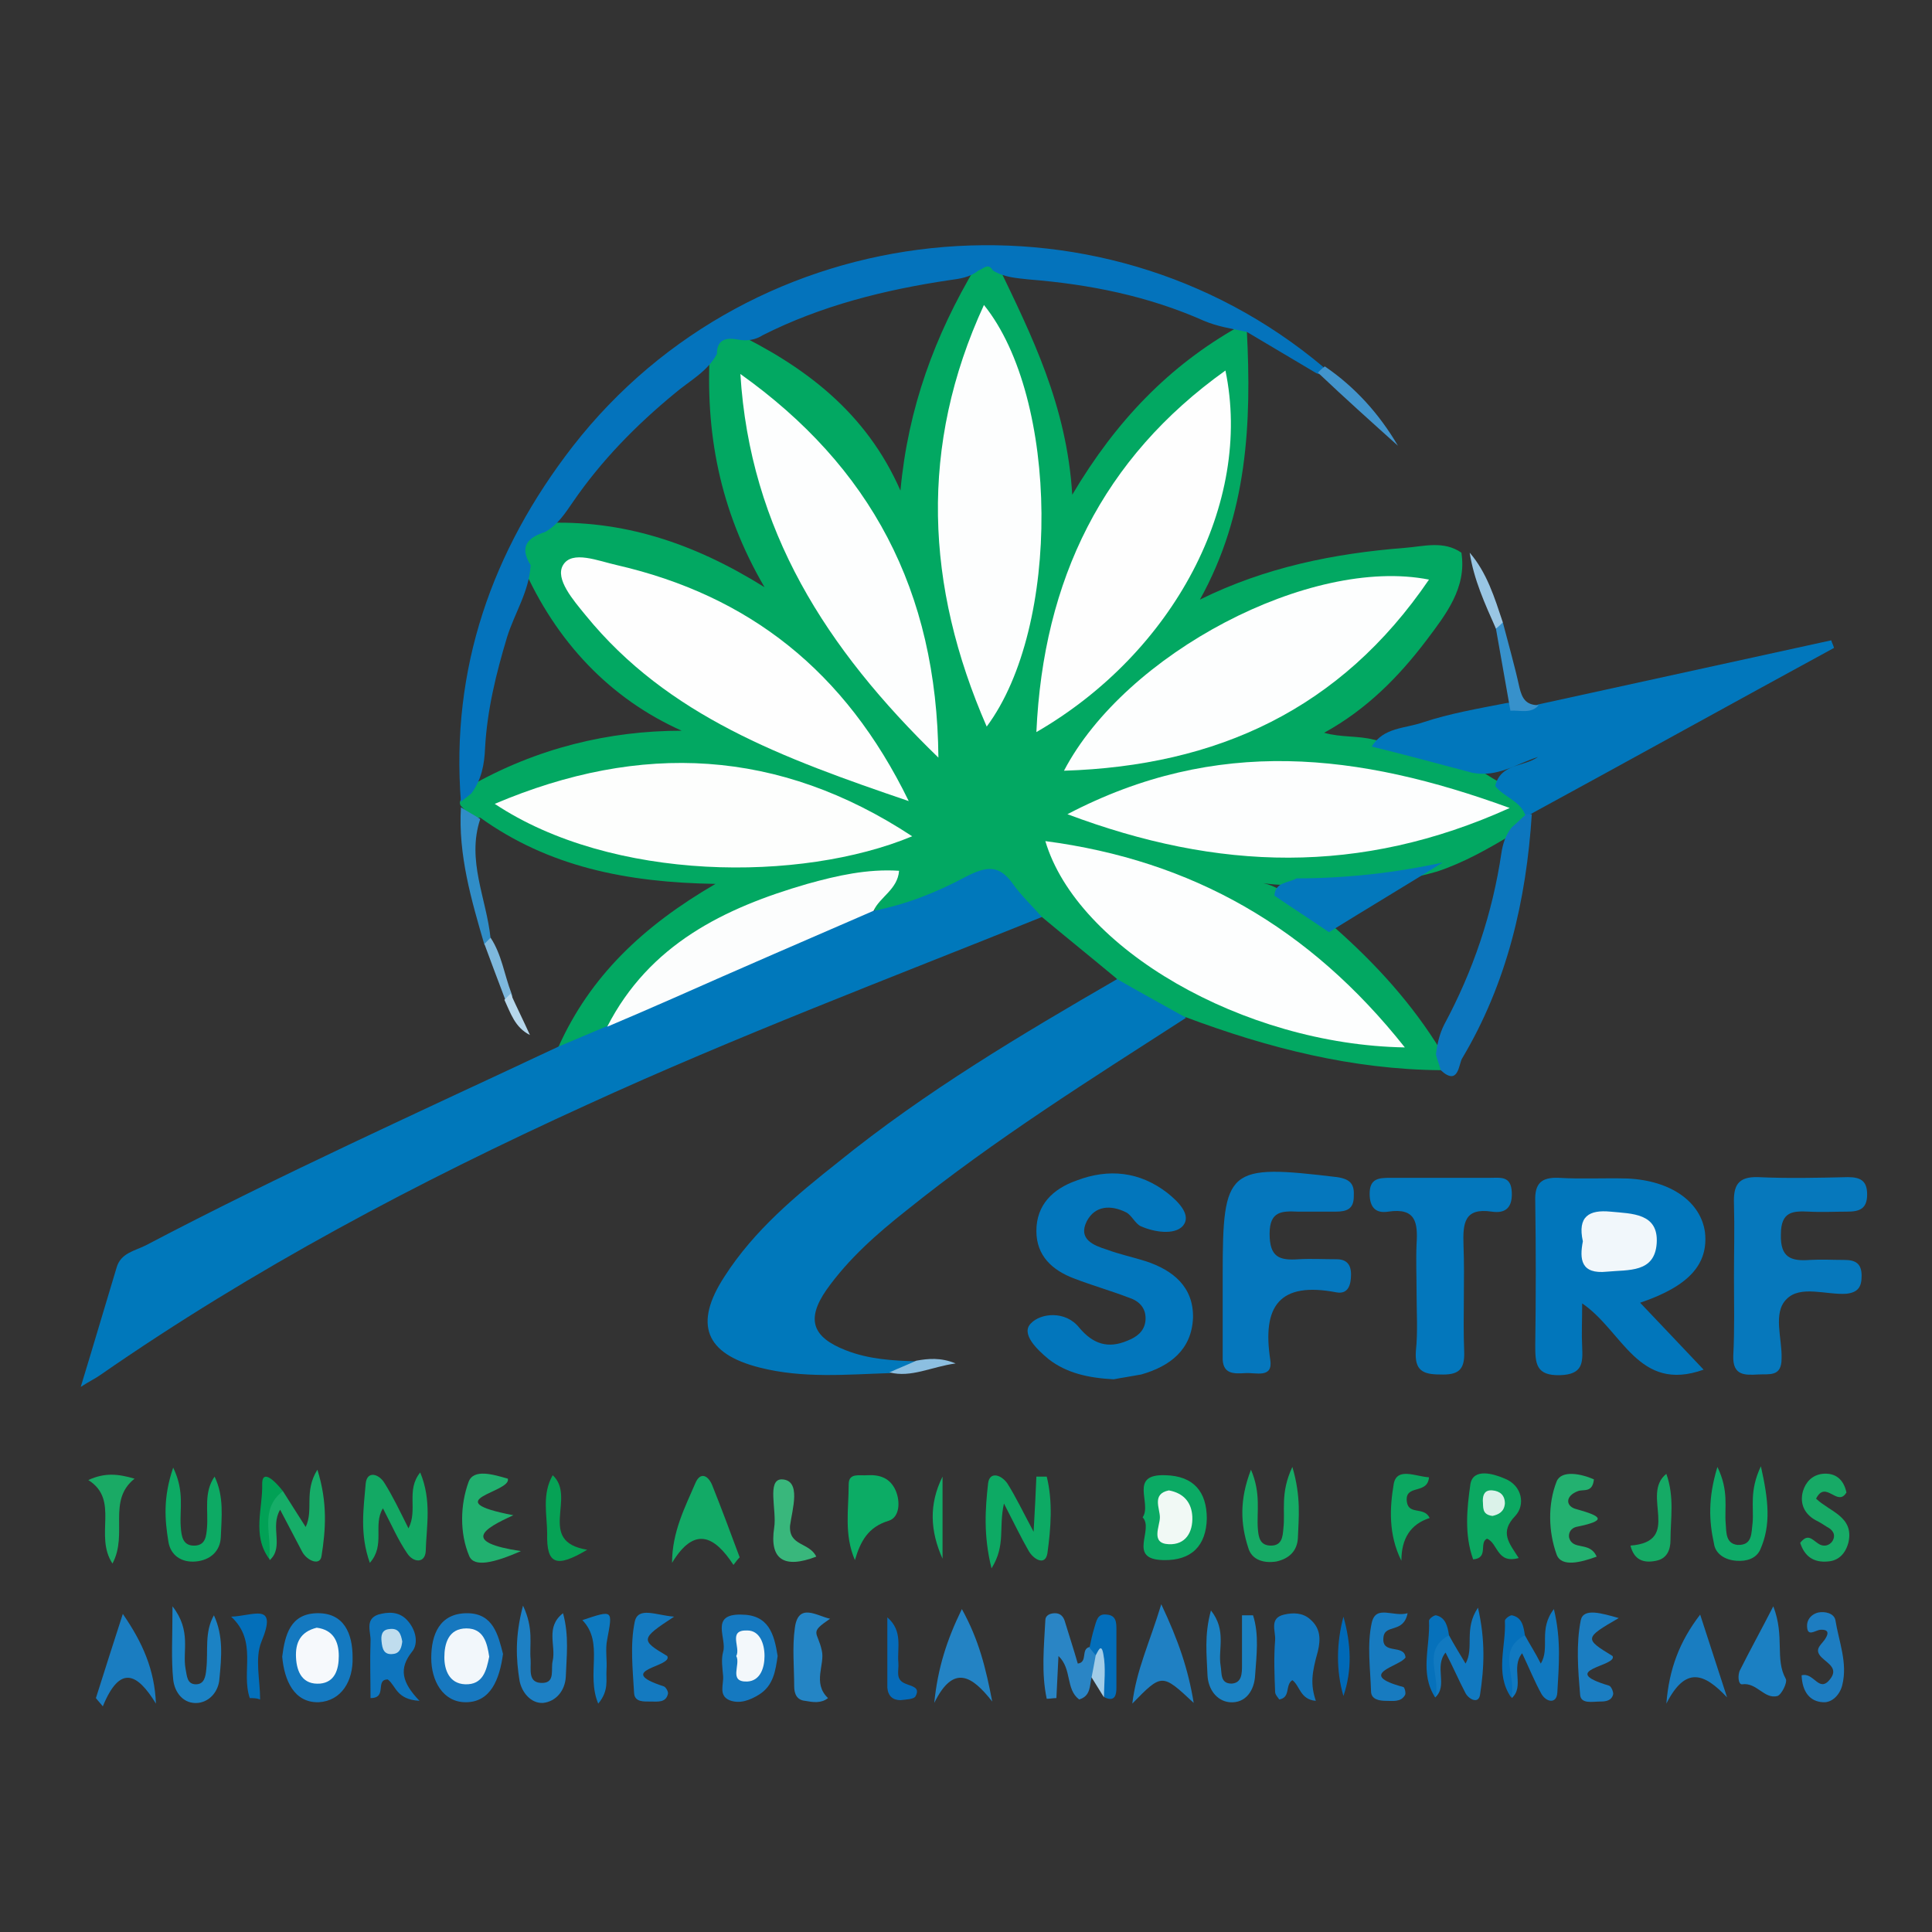 <?xml version="1.0" encoding="utf-8"?>
<!-- Generator: Adobe Illustrator 21.1.0, SVG Export Plug-In . SVG Version: 6.00 Build 0)  -->
<svg version="1.1" id="Layer_1" xmlns="http://www.w3.org/2000/svg" xmlns:xlink="http://www.w3.org/1999/xlink" x="0px" y="0px"
	 viewBox="0 0 280 280" style="enable-background:new 0 0 280 280;" xml:space="preserve">
<rect x="0" y="0" width="280" height="280" fill="#333333" stroke="none"/>
<style type="text/css">
	.st0{fill:#02A862;}
	.st1{fill:#0078BB;}
	.st2{fill:#0473BC;}
	.st3{fill:#0177BC;}
	.st4{fill:#0176BB;}
	.st5{fill:#0276BC;}
	.st6{fill:#0678BC;}
	.st7{fill:#0577BD;}
	.st8{fill:#0377BC;}
	.st9{fill:#0C76BE;}
	.st10{fill:#0DAA64;}
	.st11{fill:#13A964;}
	.st12{fill:#1479C0;}
	.st13{fill:#0BAA64;}
	.st14{fill:#1778BF;}
	.st15{fill:#1277BE;}
	.st16{fill:#12AA66;}
	.st17{fill:#0BA861;}
	.st18{fill:#21B06F;}
	.st19{fill:#0CAC65;}
	.st20{fill:#1A7DC1;}
	.st21{fill:#1579C0;}
	.st22{fill:#1B82C4;}
	.st23{fill:#197DC1;}
	.st24{fill:#2A85C5;}
	.st25{fill:#0EAB68;}
	.st26{fill:#1D80C4;}
	.st27{fill:#1F80C3;}
	.st28{fill:#1B82C3;}
	.st29{fill:#16AA65;}
	.st30{fill:#17AA66;}
	.st31{fill:#2383C4;}
	.st32{fill:#23B170;}
	.st33{fill:#16AD68;}
	.st34{fill:#2485C5;}
	.st35{fill:#0E75BE;}
	.st36{fill:#1B80C3;}
	.st37{fill:#1078BF;}
	.st38{fill:#1179C0;}
	.st39{fill:#1B7EC2;}
	.st40{fill:#147AC0;}
	.st41{fill:#1D7DC1;}
	.st42{fill:#39B77C;}
	.st43{fill:#177BC0;}
	.st44{fill:#0CA861;}
	.st45{fill:#308DC7;}
	.st46{fill:#0D79BF;}
	.st47{fill:#036EBA;}
	.st48{fill:#15AA65;}
	.st49{fill:#06A255;}
	.st50{fill:#1AAA65;}
	.st51{fill:#036FBA;}
	.st52{fill:#0069B7;}
	.st53{fill:#4294CC;}
	.st54{fill:#14AC68;}
	.st55{fill:#3791CB;}
	.st56{fill:#0570BB;}
	.st57{fill:#0671BB;}
	.st58{fill:#066BB9;}
	.st59{fill:#01A155;}
	.st60{fill:#99C6E4;}
	.st61{fill:#7EB8DD;}
	.st62{fill:#8CBFE1;}
	.st63{fill:#B6D7EC;}
	.st64{fill:#A2CCE7;}
	.st65{fill:#FEFEFE;}
	.st66{fill:#FDFEFE;}
	.st67{fill:#FDFEFD;}
	.st68{fill:#FCFDFD;}
	.st69{fill:#0378BC;}
	.st70{fill:#F1F7FB;}
	.st71{fill:#F6F9FC;}
	.st72{fill:#F1F9F5;}
	.st73{fill:#F2F7FB;}
	.st74{fill:#DBF2E9;}
	.st75{fill:#F3F8FB;}
	.st76{fill:#C0DDEE;}
</style>
<g>
	<g>
		<path class="st0" d="M208.8,155.1c-12.8-0.1-25-3.2-37-7.7c-4.3-0.2-7.4-2.3-10-5.6c-3.6-3-7.2-5.9-10.8-8.9
			c-0.7-0.4-1.7-0.4-2.2-1.1c-3.4-5.1-7.5-4.4-12.4-2.1c-2.9,1.4-6,3.9-9.7,2.2c-0.1-2.4,1.2-3.9,2.7-4.8
			c-16.3,1.7-31.3,7.1-41.1,22.2c-2.3,1.3-4.3,3.6-7.4,2.5c4.6-10.3,12.3-17.6,22.8-23.7c-12.9-0.2-24.2-2.5-34.1-9.6
			c-1.3,0.1-2-0.9-2.8-1.7c-0.2-0.3-0.2-0.6,0-0.9c0.2-0.8,0.6-1.4,1.2-1.9c9.8-5.6,20.3-8.1,30.8-8.1c-10.3-4.6-18.2-12.8-23.1-24
			c-1.3-3.2-0.1-5.2,3.1-6.1c11.3-0.5,21.6,2.8,32,9.3c-6.6-11.3-8.6-22.6-7.9-34.5c0.5-1.8,1.5-2.7,3.4-2.5
			c10.3,5,19.2,11.6,24.2,23c1.1-12,5-22.5,10.9-32.4c1-0.9,2-1.5,3.2-0.3c4.9,10.2,10,20.3,10.8,33.3c6.4-10.8,14.1-18.7,24-24.3
			c0.5,0,0.9,0.2,1.3,0.5c0.7,13.4,0.1,26.6-6.8,39c9.5-4.7,19.5-6.7,29.7-7.5c2.7-0.2,5.6-1.1,8.2,0.7c0.8,5.1-2.3,9-5,12.6
			c-4,5.3-8.7,10.1-14.9,13.5c2.5,0.7,4.9,0.4,7.2,1c4.8,1,9.7,1.9,14.3,3.9c1.3,0.6,2.5,1.5,3.8,2.2c1.8,1.2,4,2.1,4.2,4.7
			c-0.2,1.4-1.2,2.2-2.2,2.9c-3.5,2.1-7,4.1-10.9,5.4c-6.3,1.8-12.7,2.5-19.2,2.1c-2-0.1-3.9-0.1-6-0.4c0.9,0.2,1.6,0.5,2.3,0.9
			c2.8,1.6,5.3,3.7,8,5.5c6,5.3,11.3,11.1,15.5,18C209.2,153.3,209.6,154.2,208.8,155.1z"/>
		<path class="st1" d="M126.6,132c4.7-0.9,9.2-2.7,13.3-4.9c3.1-1.6,4.9-1.8,6.9,1c1.2,1.7,2.8,3.2,4.2,4.8
			c-22.1,8.9-44.3,17.3-65.9,27.2c-24.6,11.2-48.4,23.8-70.6,39.2c-0.7,0.5-1.4,0.8-2.8,1.7c1.9-6.2,3.5-11.7,5.2-17.3
			c0.6-2.1,2.6-2.4,4.2-3.2c19.6-10.3,39.8-19.4,59.8-28.8c2.4-1,4.7-2,7.1-3c4.4-4.7,10.6-5.9,16.1-8.2
			C111.5,137.5,118.6,133.4,126.6,132z"/>
		<path class="st1" d="M161.9,141.9c3.3,1.9,6.6,3.7,10,5.6c-13.8,8.9-27.7,17.6-40.5,27.9c-4.3,3.4-8.4,7-11.6,11.5
			c-3,4.3-2.1,6.9,2.8,8.8c3.3,1.3,6.8,1.5,10.3,1.6c-0.4,2.6-2.8,0.5-3.9,1.7c-6.3,0.2-12.6,0.8-18.9-0.8c-7.9-2-9.6-6.3-5.1-13.2
			c4.3-6.7,10.3-11.7,16.5-16.6C134.1,158.2,147.9,150,161.9,141.9z"/>
		<path class="st2" d="M106.9,49.2c-1.7-0.3-3,0-3,2.1c-1.4,2.6-4,3.9-6.1,5.7c-5.6,4.6-10.7,9.8-14.8,15.8c-1.1,1.6-2.2,3.3-4,4.3
			c-2.5,0.8-3.8,2.1-2.1,4.8c-0.2,3.8-2.3,6.9-3.4,10.4c-1.6,5.3-2.9,10.6-3.2,16.1c-0.1,2.4-0.5,4.6-2,6.6c-0.5,0.4-1,0.8-1.5,1.2
			c-1.5-19.3,4.5-36.4,16.2-51.5c26.3-33.8,76.1-39,108.8-11.5c0.1,0.8,0,1.3-1,0.9c-3.4-2-6.7-4-10.1-6c0,0-0.5-0.1-0.5-0.1
			c-1.9-0.4-3.8-0.7-5.7-1.5c-8.1-3.6-16.6-5.3-25.4-6c-1.8-0.2-3.6-0.3-5.2-1.3c-0.7-1.2-1.4-0.2-2.1,0c-1.2,1-2.7,1.2-4.2,1.4
			c-9.4,1.4-18.6,3.7-27.1,8C109.6,49.2,108.3,49.5,106.9,49.2z"/>
		<path class="st3" d="M213.4,112c-4.9-1.3-9.7-2.6-14.6-3.8c1.7-2.8,4.8-2.6,7.4-3.5c3.9-1.3,8-2,12.1-2.8c1.5-0.3,3,1.2,4.6,0.2
			c14.2-3.1,28.3-6.2,42.5-9.3c0.1,0.4,0.3,0.7,0.4,1.1c-14.7,8-29.3,16.1-44,24.1c-0.3,0.5-0.5,0.5-0.8,0c-0.8-2-3.1-2.5-4.3-4.1
			c0.8-3.3,4.1-2.7,6.2-4.2C219.8,110.7,217,112.7,213.4,112z"/>
		<path class="st4" d="M237.7,188.8c3.3,3.5,6.2,6.5,9.2,9.7c-9.5,3.4-11.7-5.6-17.6-9.6c0,2.5-0.1,4.4,0,6.3c0.1,2.3,0.1,4-3.2,4.1
			c-3.5,0.1-3.6-1.7-3.6-4.3c0.1-7,0.1-13.9,0-20.9c-0.1-2.6,0.9-3.5,3.4-3.4c3.3,0.2,6.6,0,10,0.1c6.3,0.3,10.6,3.4,11.2,7.8
			C247.6,183.2,244.8,186.4,237.7,188.8z"/>
		<path class="st5" d="M161.4,199.9c-3.7-0.2-6.8-0.9-9.4-2.9c-1.7-1.4-4.1-3.7-2.6-5.2c1.4-1.5,5-1.9,7,0.6c2,2.4,4.2,3.1,7,1.9
			c1.3-0.5,2.4-1.3,2.6-2.8c0.2-1.8-0.8-2.9-2.3-3.4c-2.6-1-5.4-1.8-8-2.8c-3.2-1.2-5.5-3.3-5.5-6.9c0-3.8,2.4-6.1,5.8-7.3
			c4.7-1.8,9.2-1.3,13.2,1.8c1.5,1.2,3.6,3.2,2.2,4.8c-1.2,1.3-4.1,0.9-6.1,0c-0.8-0.4-1.3-1.6-2.1-2c-2.2-1.1-4.5-1-5.7,1.3
			c-1.3,2.6,1,3.5,2.9,4.1c1.9,0.7,3.8,1.1,5.7,1.7c3.9,1.3,6.9,3.7,6.8,8.2c-0.2,4.6-3.3,7-7.5,8.2
			C163.8,199.5,162.4,199.7,161.4,199.9z"/>
		<path class="st6" d="M251.3,185c0-3.5,0.1-7,0-10.5c-0.1-2.6,0.5-4,3.5-3.9c4.3,0.2,8.6,0.1,13,0c1.8,0,2.8,0.5,2.8,2.5
			c0,2.1-1.1,2.5-2.9,2.5c-1.8,0-3.7,0.1-5.5,0c-2.3-0.1-4.1-0.1-4.1,3.3c-0.1,3.4,1.5,3.9,4.2,3.7c1.7-0.1,3.3,0,5,0
			c1.6,0,2.5,0.5,2.5,2.3c0,1.6-0.5,2.4-2.2,2.6c-2.9,0.2-6.7-1.3-8.7,0.8c-2,2-0.6,5.7-0.7,8.6c0,2.7-1.8,2.2-3.4,2.3
			c-1.9,0.1-3.7,0.2-3.6-2.7C251.4,192.6,251.3,188.8,251.3,185z"/>
		<path class="st7" d="M177.2,184.8c0-15.6,0.7-16.1,16.6-14.2c2,0.3,2.5,1.1,2.4,2.8c0,1.8-1,2.2-2.6,2.2c-1.8,0-3.7,0-5.5,0
			c-2.3-0.1-4.1-0.1-4.1,3.2c0,3.4,1.4,3.9,4.2,3.7c1.8-0.1,3.7,0,5.5,0c1.4,0,2.1,0.7,2.1,2.2c0,1.5-0.4,2.9-2.1,2.6
			c-8.3-1.6-10.8,2-9.6,9.8c0.4,2.7-2.1,1.8-3.6,1.9c-1.7,0.1-3.4,0.2-3.3-2.4C177.2,192.7,177.2,188.8,177.2,184.8z"/>
		<path class="st8" d="M205.3,187.3c0-2.3-0.1-4.7,0-7c0.2-3.1-0.1-5.3-4.1-4.7c-1.9,0.3-2.7-0.7-2.7-2.6c0-2.2,1.3-2.3,3-2.3
			c4.8,0,9.7,0,14.5,0c1.5,0,3-0.3,3.1,2.1c0.1,2.2-0.9,3.1-2.9,2.8c-4-0.6-4.2,1.7-4.1,4.8c0.2,5.2-0.1,10.3,0.1,15.5
			c0.1,2.7-0.9,3.4-3.5,3.3c-2.5,0-3.7-0.6-3.5-3.4C205.5,193,205.3,190.2,205.3,187.3z"/>
		<path class="st9" d="M221.2,118c0.3,0,0.5,0,0.8,0c-0.8,12.5-3.6,24.5-10.1,35.4c-0.5,0.8-0.5,4.1-3.1,1.7
			c-0.2-0.8-0.5-1.5-0.7-2.3c0.2-1.5,0.5-2.9,1.2-4.3c4.2-7.8,7-16.1,8.3-24.9c0.2-1.3,0.6-2.6,1.5-3.7
			C219.8,119.3,220.5,118.6,221.2,118z"/>
		<path class="st10" d="M145.5,217.9c-0.8,3.6,0.3,6-1.8,9.4c-1.2-4.8-0.9-8.7-0.5-12.3c0.2-1.8,1.9-1.3,2.8,0c1.2,1.9,2.2,4,3.8,7
			c0.2-3.4,0.3-5.7,0.4-8c0.5,0,1,0,1.5,0c0.9,3.6,0.6,7.5,0.1,11.1c-0.3,1.9-2,0.9-2.7-0.3C148,222.9,147,220.8,145.5,217.9z"/>
		<path class="st11" d="M60.9,213.4c1.7,4.1,0.9,7.8,0.8,11.4c-0.1,1.8-1.8,1.7-2.7,0.3c-1.3-1.9-2.2-4-3.5-6.5
			c-1.5,2.4,0.4,5.3-1.9,7.9c-1.5-4.2-0.9-7.9-0.6-11.5c0.2-1.9,1.9-1.4,2.7-0.1c1.2,1.9,2.2,4,3.5,6.6
			C60.6,218.8,58.8,216,60.9,213.4z"/>
		<path class="st12" d="M40.9,240.1c0.4-3.2,1.2-6.2,5-6.3c4-0.1,5.2,3,5.2,6.4c0.1,3.4-1.6,6.3-4.9,6.5
			C42.6,246.8,41.2,243.5,40.9,240.1z"/>
		<path class="st13" d="M165.6,219.9c1.4-2-2.1-6.3,3.3-6.1c4.1,0.1,6,2.4,6,6.3c-0.1,3.9-2.2,6.1-6.3,6
			C163.3,226,167.3,221.7,165.6,219.9z"/>
		<path class="st14" d="M72.9,239.7c-0.5,3.7-1.8,7-5.4,7c-3.3,0-5-3.1-5-6.4c0-3.4,1.2-6.5,5.2-6.5C71.5,233.8,72.2,237,72.9,239.7
			z"/>
		<path class="st15" d="M190.7,246.5c-2.3-0.2-2.3-2.2-3.4-3c-1.1,0.7-0.2,2.5-1.9,2.8c-0.2-0.3-0.6-0.7-0.6-1.1
			c-0.1-2.5-0.2-5,0-7.5c0.1-1.3-0.9-3.2,1.3-3.7c1.3-0.3,2.7-0.3,3.8,0.7c1.5,1.3,1.5,2.9,1.1,4.6
			C190.1,242.5,189.9,244.1,190.7,246.5z"/>
		<path class="st16" d="M106.3,226.8c-2.8-4.3-5.7-5.6-8.9-0.3c0-4.5,1.9-8.1,3.4-11.6c0.7-1.6,1.8-1.1,2.4,0.3
			c1.4,3.5,2.7,7,4,10.5C106.9,226,106.6,226.4,106.3,226.8z"/>
		<path class="st17" d="M220.1,225.8c-3.2,0.9-3-2.2-4.6-2.8c-1.2,0.6,0.3,2.8-2,3c-1.3-3.6-0.9-7.4-0.4-10.9c0.4-2.4,3.4-1.5,5-0.8
			c2.5,1,3,3.8,1.5,5.4C217.3,222.1,218.7,223.6,220.1,225.8z"/>
		<path class="st18" d="M75.5,224.8c-3.9,1.7-6.8,2.4-7.5,0.7c-1.4-3.3-1.3-7.4-0.1-10.7c0.7-2,3.6-1.1,5.7-0.5
			c0.6,2-10.6,3.1,0.8,5.3C70,221.6,66.9,223.5,75.5,224.8z"/>
		<path class="st19" d="M123.9,226.1c-1.6-3.7-0.9-7.4-0.9-11c0-1.7,1.6-1.2,2.7-1.3c1.8-0.1,3.3,0.4,4.1,2.2c0.7,1.6,0.6,3.9-1,4.4
			C125.8,221.3,124.7,223.4,123.9,226.1z"/>
		<path class="st20" d="M17.8,233.9c2.9,4.2,4.6,8.1,4.8,13c-2.7-4.4-5.2-5.7-7.7,0.4c-0.3-0.4-0.7-0.8-1-1.2
			C15.2,242,16.5,237.9,17.8,233.9z"/>
		<path class="st21" d="M112.7,240c-0.3,2.1-0.6,4.3-2.7,5.6c-1.3,0.8-2.8,1.4-4.3,0.8c-1.6-0.7-0.8-2.3-0.9-3.5
			c-0.1-1.2-0.3-2.4,0-3.5c0.6-1.9-2-5.5,2.6-5.4C111.4,234,112.2,236.8,112.7,240z"/>
		<path class="st22" d="M31,234.1c1.4,3,1.1,6.1,0.8,9.2c-0.1,1.7-1.3,3.3-3.1,3.5c-2.1,0.2-3.4-1.5-3.6-3.4
			c-0.3-3-0.1-6.1-0.1-10.6c2.8,3.6,1.4,6.5,1.9,9.1c0.2,1,0.2,2.2,1.5,2.2c1.2,0,1.4-1.1,1.5-2.2C30.2,239.2,29.6,236.6,31,234.1z"
			/>
		<path class="st23" d="M246.4,234c1.3,4,2.6,8,3.9,12c-3.3-3.5-6-4.6-8.8,0.9C241.9,241.9,243.4,237.9,246.4,234z"/>
		<path class="st24" d="M158.2,243.1c-0.3,1.2-0.1,2.7-1.8,3.2c-2-1.5-1-4.4-3-6.3c-0.1,2.2-0.2,4.1-0.3,6.1c-0.5,0-0.9,0.1-1.4,0.1
			c-0.8-3.7-0.4-7.6-0.2-11.4c0-0.7,0.7-1,1.4-1c0.8,0,1.2,0.5,1.4,1.1c0.6,2,1.3,4.1,1.9,6.2c1.5-0.2,0.4-2.1,1.7-2.4
			c0.7,0.2,1.2,0.6,1.5,1.3C159.5,241.4,159,242.3,158.2,243.1z"/>
		<path class="st25" d="M248.9,212.6c1.7,3.5,1,5.9,1.2,8.2c0.1,1.3,0,2.9,1.7,3.1c2.2,0.1,2-1.7,2.2-3.2c0.2-2.3-0.5-4.6,1.2-8.2
			c1.1,4.9,1.5,8.5-0.1,12.1c-0.6,1.3-2,1.7-3.4,1.6c-1.7-0.1-3.1-1-3.3-2.5C247.7,220.5,247.5,217.2,248.9,212.6z"/>
		<path class="st26" d="M81.6,233.8c0.9,3.3,0.5,6.3,0.4,9.2c-0.1,2-1.4,3.6-3.3,3.8c-1.8,0.1-3.1-1.6-3.4-3.2
			c-0.5-3.1-0.7-6.4,0.5-10.9c1.6,3.4,0.9,5.6,1.1,7.8c0.1,1.4-0.5,3.5,1.8,3.4c1.8-0.1,1.1-2,1.4-3.2
			C80.6,238.5,79,235.8,81.6,233.8z"/>
		<path class="st27" d="M164.1,246.9c0.6-4.9,2.5-8.8,4.2-14.4c2.5,5.3,3.9,9.4,4.7,14.3C168.4,242.5,168.4,242.5,164.1,246.9z"/>
		<path class="st28" d="M181.6,234.1c0.9,2.8,0.5,5.8,0.3,8.7c-0.1,2.1-1.3,4.1-3.7,3.9c-1.9-0.2-3.1-1.9-3.2-3.9
			c-0.1-2.9-0.5-5.8,0.5-9.4c2.3,2.9,1,5.6,1.4,8c0.2,1.1-0.1,2.6,1.6,2.6c1.5-0.1,1.5-1.5,1.5-2.7c0-2.4,0-4.8,0-7.2
			C180.5,234.1,181,234.1,181.6,234.1z"/>
		<path class="st29" d="M187.3,212.6c1.3,4.4,0.9,7.4,0.8,10.3c-0.1,1.9-1.3,3-3.1,3.4c-1.8,0.3-3.6-0.2-4.1-2
			c-1.1-3.4-1.3-6.9,0.4-11.3c1.5,3.5,0.8,6.1,1,8.6c0.1,1.2,0.3,2.4,1.9,2.4c1.6,0,1.7-1.3,1.8-2.5
			C186.3,219,185.5,216.4,187.3,212.6z"/>
		<path class="st30" d="M263.2,217.2c2,1.9,5.5,2.6,4.7,6.3c-0.4,1.6-1.4,2.7-3,2.8c-2.1,0.2-3.4-0.8-4-2.7c1.1-1.4,1.7-0.5,2.6,0.1
			c0.7,0.5,1.6,0.4,2.1-0.4c0.5-0.9,0-1.6-0.8-2c-0.6-0.4-1.1-0.7-1.7-1c-1.6-0.9-2.3-2.4-1.8-4.2c0.4-1.3,1.3-2.3,2.8-2.5
			c1.9-0.2,3.1,0.8,3.5,2.7C266.3,218.5,264.6,214.4,263.2,217.2z"/>
		<path class="st31" d="M135.4,246.8c0.5-5,1.8-9.1,4-13.6c2.5,4.5,3.5,8.7,4.4,13.4C140.9,242.9,138.2,241.1,135.4,246.8z"/>
		<path class="st10" d="M31.1,214c1.4,2.9,1,5.9,0.9,8.8c-0.1,2-1.5,3.3-3.6,3.5c-2.1,0.2-3.7-0.9-4-2.9c-0.5-3.1-0.8-6.3,0.7-10.7
			c1.7,3.5,0.9,6.1,1.1,8.6c0.1,1.4,0.3,2.8,2.1,2.7c1.5-0.1,1.6-1.4,1.7-2.6C30.2,218.9,29.5,216.3,31.1,214z"/>
		<path class="st32" d="M231.4,225.6c-2.2,0.8-5.1,1.6-5.8-0.3c-1.2-3.3-1.3-7.3,0-10.6c0.7-1.7,3.6-1.1,5.4-0.3
			c-0.2,2-1.5,1.4-2.3,1.7c-1.9,0.7-1.8,2.2-0.3,2.6c4,1.1,4.4,1.7,0,2.6c-0.7,0.2-1.1,0.8-1,1.5
			C227.9,224.8,230.4,223.3,231.4,225.6z"/>
		<path class="st33" d="M41,216.1c1,1.6,2.1,3.3,3.3,5.2c1.2-2.5-0.3-5.1,1.7-8.3c1.5,4.8,1.2,8.7,0.6,12.5
			c-0.2,1.5-2.1,0.7-2.8-0.6c-1-1.9-2-3.8-3.2-6.1c-1.5,2.5,0.6,5.4-1.5,7.3c-1-2.4-0.3-4.9-0.4-7.4C38.5,217,39.4,216.1,41,216.1z"
			/>
		<path class="st34" d="M120.3,234.6c-3.1,2.1-1.8,1.8-1.2,4.6c0.5,2-1.4,4.7,0.9,6.9c-1,0.8-2.2,0.6-3.3,0.4
			c-1.2-0.1-1.6-1-1.6-2.1c0-2.8-0.3-5.7,0.1-8.5C115.7,232.2,118.4,234.2,120.3,234.6z"/>
		<path class="st35" d="M60.8,246.5c-3.4-0.2-3.4-2.2-4.6-3.1c-1.9,0,0,2.7-2.5,2.7c0-2.7-0.1-5.4,0-8.2c0.1-1.3-0.9-3.2,1.1-3.9
			c1.4-0.4,3-0.5,4.2,0.8c1.3,1.4,1.7,3.4,0.7,4.6C57.8,241.8,58.2,243.8,60.8,246.5z"/>
		<path class="st36" d="M257,232.8c1.7,4.4,0.2,7.6,1.8,10.5c0.3,0.5-0.6,2.3-1.2,2.5c-1.9,0.5-3-2-5.1-1.7
			c-0.6,0.1-0.7-1.4-0.3-2.1C253.6,239.2,255.1,236.5,257,232.8z"/>
		<path class="st37" d="M221,237c0.7,1.3,1.5,2.5,2.3,4.1c1.4-2.3-0.4-4.9,1.9-7.9c1.1,4.5,0.7,8.4,0.5,12.1
			c-0.1,1.7-1.6,1.4-2.3,0.2c-1-1.8-1.8-3.8-2.8-5.9c-1.7,2.1,0.4,4.8-1.5,6.5c-1-2.3-0.3-4.8-0.5-7.2
			C218.4,236.9,219.4,236.5,221,237z"/>
		<path class="st38" d="M210,237c0.7,1.3,1.5,2.6,2.4,4.1c1.3-2.3-0.3-5,1.8-8.1c1.1,4.8,0.9,8.7,0.3,12.6c-0.2,1.4-1.6,0.7-2.1-0.2
			c-1-1.9-1.8-3.8-2.9-5.9c-1.7,2.1,0.4,4.8-1.5,6.5c-1-2.3-0.3-4.8-0.5-7.2C207.4,236.9,208.4,236.5,210,237z"/>
		<path class="st39" d="M234.6,234.5c-5,2.9-5,3-0.9,5.5c0.8,1.5-8.2,2-0.5,4.3c0.3,0.1,0.6,0.8,0.6,1.2c-0.2,1-1.1,1.1-1.9,1.1
			c-1.1,0-2.8,0.4-2.9-1c-0.3-3.6-0.6-7.3,0.1-10.8C229.5,233,232.1,233.8,234.6,234.5z"/>
		<path class="st40" d="M97.7,234.3c-4.9,3.2-4.9,3.4-1,5.7c0.9,1.6-7.9,2-0.5,4.4c0.3,0.1,0.7,0.8,0.6,1.1
			c-0.3,1.3-1.5,1.1-2.5,1.1c-1,0-2.3,0.1-2.4-1.2c-0.2-3.5-0.6-7.1,0.1-10.4C92.5,232.8,95.1,234.1,97.7,234.3z"/>
		<path class="st41" d="M261.1,242.8c1.8-0.5,2.5,2.6,4.1,0.6c1.3-1.6-0.3-2.3-1.2-3.2c-1.1-1.1-0.2-1.7,0.4-2.5
			c0.5-0.7,0.9-1.6-0.6-1.5c-0.8,0.1-2,1.2-1.9-0.8c0.1-0.9,0.8-1.5,1.6-1.7c1-0.2,2.3,0.1,2.5,1.1c0.5,3.1,1.8,6.2,1,9.4
			c-0.3,1.3-1.4,2.6-2.8,2.5C262.3,246.6,261.2,245.2,261.1,242.8z"/>
		<path class="st42" d="M118.3,225.6c-4.7,1.8-6.8,0.4-6.1-4.2c0.4-2.5-1.1-7,1.1-7c2.9,0.1,1.5,4.4,1.2,6.7
			C114.3,224.1,117.3,223.5,118.3,225.6z"/>
		<path class="st43" d="M204,233.8c-0.6,3-3.3,1.5-3.5,3.5c-0.3,2.6,3,0.9,3.2,2.9c-0.7,1.3-7.4,2.4-0.3,4.3c0.2,0.1,0.4,1,0.2,1.2
			c-0.6,1-1.7,0.8-2.7,0.8c-1,0-2.2-0.2-2.2-1.4c-0.1-3.3-0.6-6.7,0.1-9.9C199.4,232.5,201.9,234.4,204,233.8z"/>
		<path class="st44" d="M207.1,214.1c-0.2,2.6-3.6,0.9-3.2,3.6c0.3,1.9,2.5,0.6,3.3,2.3c-2.8,0.9-4.1,3-4.1,6.2
			c-1.9-3.8-1.7-7.7-1.1-11.2C202.5,212.6,205.2,214,207.1,214.1z"/>
		<path class="st45" d="M66.8,117c0.9,0.6,1.9,1.1,2.8,1.7c-2,6,0.9,11.5,1.5,17.3c0.5,1,0,1.1-0.9,0.9
			C68.3,130.4,66.4,123.9,66.8,117z"/>
		<path class="st46" d="M86.7,246.9c-1.8-4.3,0.9-8.8-2.3-12.1c4.5-1.5,4.4-1.5,3.6,2.8c-0.3,1.4,0,3-0.1,4.4
			C87.8,243.4,88.3,245,86.7,246.9z"/>
		<path class="st47" d="M158.8,239.9c-0.3-0.4-0.6-0.7-0.9-1.1c0.2-1,0.4-1.9,0.7-2.9c0.3-0.9,0.4-2.1,1.8-1.9
			c1.4,0.1,1.4,1.2,1.4,2.2c0,2.8,0,5.6,0,8.4c0,1-0.2,2.1-1.7,1.4c-0.8-1.9-0.8-3.9-0.6-5.9c0-0.1-0.1-0.3-0.2-0.3
			C159.1,239.8,158.9,239.9,158.8,239.9z"/>
		<path class="st48" d="M241.5,213.6c1.2,3.4,0.6,6.5,0.6,9.6c0,1.4-0.5,2.7-2.1,3c-1.9,0.4-3.2-0.2-3.7-2.2
			C243.9,223.4,237.7,216.6,241.5,213.6z"/>
		<path class="st49" d="M80.1,213.8c3.5,3.2-2.4,9.6,5,10.8c-4.5,2.7-5.9,2.1-5.8-2.3C79.3,219.6,78.5,216.6,80.1,213.8z"/>
		<path class="st50" d="M12.8,214.5c2.4-1.1,4.3-0.9,6.7-0.2c-4,3.2-0.9,8-3.2,12.3C13.6,222.5,17.4,217.4,12.8,214.5z"/>
		<path class="st51" d="M36.2,246.1c-1.3-3.8,1.2-8.2-2.7-11.8c3.2-0.1,6.8-2.2,4.4,3.6c-1,2.4-0.2,5.6-0.2,8.4
			C37.2,246.1,36.7,246.1,36.2,246.1z"/>
		<path class="st52" d="M194.7,234.3c1.1,3.9,1.3,7.7,0,11.5C193.6,242,193.7,238.1,194.7,234.3z"/>
		<path class="st53" d="M191,54c0.3-0.3,0.6-0.6,1-0.9c4.4,3,7.9,6.9,10.6,11.5C198.7,61.1,194.8,57.6,191,54z"/>
		<path class="st54" d="M136.6,225.9c-1.8-4-2-7.9,0-11.9C136.6,218,136.6,222,136.6,225.9z"/>
		<path class="st55" d="M218.9,103c-0.7-4-1.4-7.9-2.1-11.9c-0.3-1,0.1-1.2,1-0.9c0.8,3.1,1.7,6.2,2.4,9.4c0.4,1.7,1,2.6,2.8,2.6
			C221.9,103.5,220.3,102.9,218.9,103z"/>
		<path class="st56" d="M221,237c-4.2,2.2-1.1,6-2,9c-2.4-3.5-0.7-7.4-0.9-11.1c0-0.3,0.7-0.8,1-0.8
			C220.6,234.4,220.8,235.7,221,237z"/>
		<path class="st57" d="M210,237c-4.1,2.2-1.1,6-2,9c-2.3-3.5-0.7-7.4-0.9-11.1c0-0.3,0.7-0.8,1-0.8
			C209.5,234.4,209.8,235.7,210,237z"/>
		<path class="st58" d="M128.6,234.4c2.3,2,1.4,4.4,1.6,6.6c0.1,1.1-0.5,2.4,1,3c0.9,0.4,2.2,0.5,1.5,1.8c-0.2,0.5-1.5,0.5-2.2,0.6
			c-1.1,0-1.8-0.6-1.9-1.8C128.6,241.2,128.6,237.8,128.6,234.4z"/>
		<path class="st59" d="M41,216.1c-3.5,2.7-1.5,6.5-2,9.8c-2.5-3.4-0.9-7.3-1-10.9C38,213.5,39,213.6,41,216.1z"/>
		<path class="st60" d="M217.8,90.2c-0.3,0.3-0.6,0.6-1,0.9c-1.6-3.6-3.2-7.1-3.8-11C215.5,83,216.6,86.6,217.8,90.2z"/>
		<path class="st61" d="M70.2,136.8c0.3-0.3,0.6-0.6,0.9-0.9c1.6,2.4,2,5.4,3,8c0.4,1-0.1,1.2-0.9,0.9
			C72.2,142.2,71.2,139.5,70.2,136.8z"/>
		<path class="st62" d="M128.9,198.9c1.3-0.6,2.6-1.1,3.9-1.7c1.7-0.3,3.5-0.5,5.7,0.4C134.9,198.1,132.1,199.7,128.9,198.9z"/>
		<path class="st63" d="M73.1,144.9c0.3-0.3,0.6-0.6,0.9-0.9c0.9,2,1.9,4,2.8,6C74.6,148.9,74,146.8,73.1,144.9z"/>
		<path class="st64" d="M158.8,239.9c0.3-0.5,0.8-1.9,1.1-0.2c0.4,2,0.1,4.2,0.1,6.3c-0.6-1-1.2-1.9-1.8-2.9
			C158.4,242.1,158.6,241,158.8,239.9z"/>
		<path class="st65" d="M150.2,106.1c1-22.1,9.6-39.7,27.4-52.4C181.6,72.9,170.1,94.6,150.2,106.1z"/>
		<path class="st66" d="M207.1,84c-12.8,18.8-30.7,27-52.9,27.7C163.1,94.7,189.9,80.6,207.1,84z"/>
		<path class="st65" d="M131.7,116.1c-18.2-6.2-34.9-12.3-46.8-26.9c-1.8-2.2-4.5-5.3-3.3-7.3c1.3-2.2,5.1-0.6,7.8,0
			C108.5,86.3,122.5,97.2,131.7,116.1z"/>
		<path class="st66" d="M143,105.3c-8.9-20.4-9.8-40.7-0.4-61.1C153.5,57.7,153.8,90.8,143,105.3z"/>
		<path class="st67" d="M71.7,116.5c21.2-9,41.2-8,60.5,4.7C116.1,127.9,88.7,127.8,71.7,116.5z"/>
		<path class="st66" d="M218.8,117.1c-21.7,9.8-42.3,9.1-64.1,0.9C176.3,106.7,196.9,109.1,218.8,117.1z"/>
		<path class="st66" d="M203.6,151.8c-23.5-0.4-47.5-14.4-52.1-29.9C172.8,124.7,189.8,134.4,203.6,151.8z"/>
		<path class="st66" d="M136,109.8c-16.3-15.8-27.3-33-28.7-55.6C126.1,67.6,135.8,85.5,136,109.8z"/>
		<path class="st68" d="M126.6,132c-9.7,4.2-19.4,8.4-29.1,12.7c-3.2,1.4-6.4,2.8-9.5,4.1c6.1-11.9,16.9-17.2,29-20.7
			c4.3-1.2,8.7-2.2,13.3-1.9C130.1,128.9,127.5,130,126.6,132z"/>
		<path class="st69" d="M209.1,125c-5.5,3.4-11,6.7-16.5,10.1c-2.6-1.8-5.3-3.5-7.9-5.3c0.1-2,2-1.8,3.2-2.5
			C195.1,127.3,202.2,126.5,209.1,125z"/>
		<path class="st70" d="M229.4,179.9c-0.8-3.6,0.9-4.6,4-4.3c3.1,0.3,7,0.2,6.7,4.6c-0.3,4.3-4.1,3.8-7.2,4.1
			C229.1,184.7,228.9,182.5,229.4,179.9z"/>
		<path class="st71" d="M45.9,235.9c2.4,0.3,3.2,2,3.2,4.1c0,2-0.6,3.8-2.7,4c-2.5,0.2-3.4-1.6-3.5-3.8
			C42.8,238.1,43.5,236.5,45.9,235.9z"/>
		<path class="st72" d="M169.4,216c2.2,0.4,3.3,1.8,3.4,3.8c0.1,2.3-1,4.1-3.4,4c-2.7-0.1-1.3-2.6-1.3-3.9
			C168.1,218.6,166.9,216.5,169.4,216z"/>
		<path class="st73" d="M70.9,240.1c-0.4,2-0.9,4.1-3.5,4c-2.3-0.1-3-2.1-3-3.9c0-2,0.6-4.2,3.2-4.2C70.1,236,70.6,238.1,70.9,240.1
			z"/>
		<path class="st74" d="M216.3,219.7c-1.6-0.2-1.3-1.3-1.4-2.2c0-0.9,0.3-1.6,1.4-1.5c1.1,0.1,1.8,0.7,1.8,1.9
			C218,219.1,217.2,219.5,216.3,219.7z"/>
		<path class="st75" d="M106.7,240c0.7-1.2-1.3-3.8,1.6-3.7c1.8,0,2.5,1.9,2.5,3.7c0,1.7-0.6,3.6-2.5,3.7
			C105.5,243.8,107.4,241.2,106.7,240z"/>
		<path class="st76" d="M58.3,237.9c-0.1,0.8-0.3,1.7-1.3,1.8c-1.4,0.2-1.6-0.8-1.7-1.8c-0.1-0.8,0-1.7,1.1-1.8
			C57.8,235.9,58.1,236.8,58.3,237.9z"/>
	</g>
</g>
</svg>
